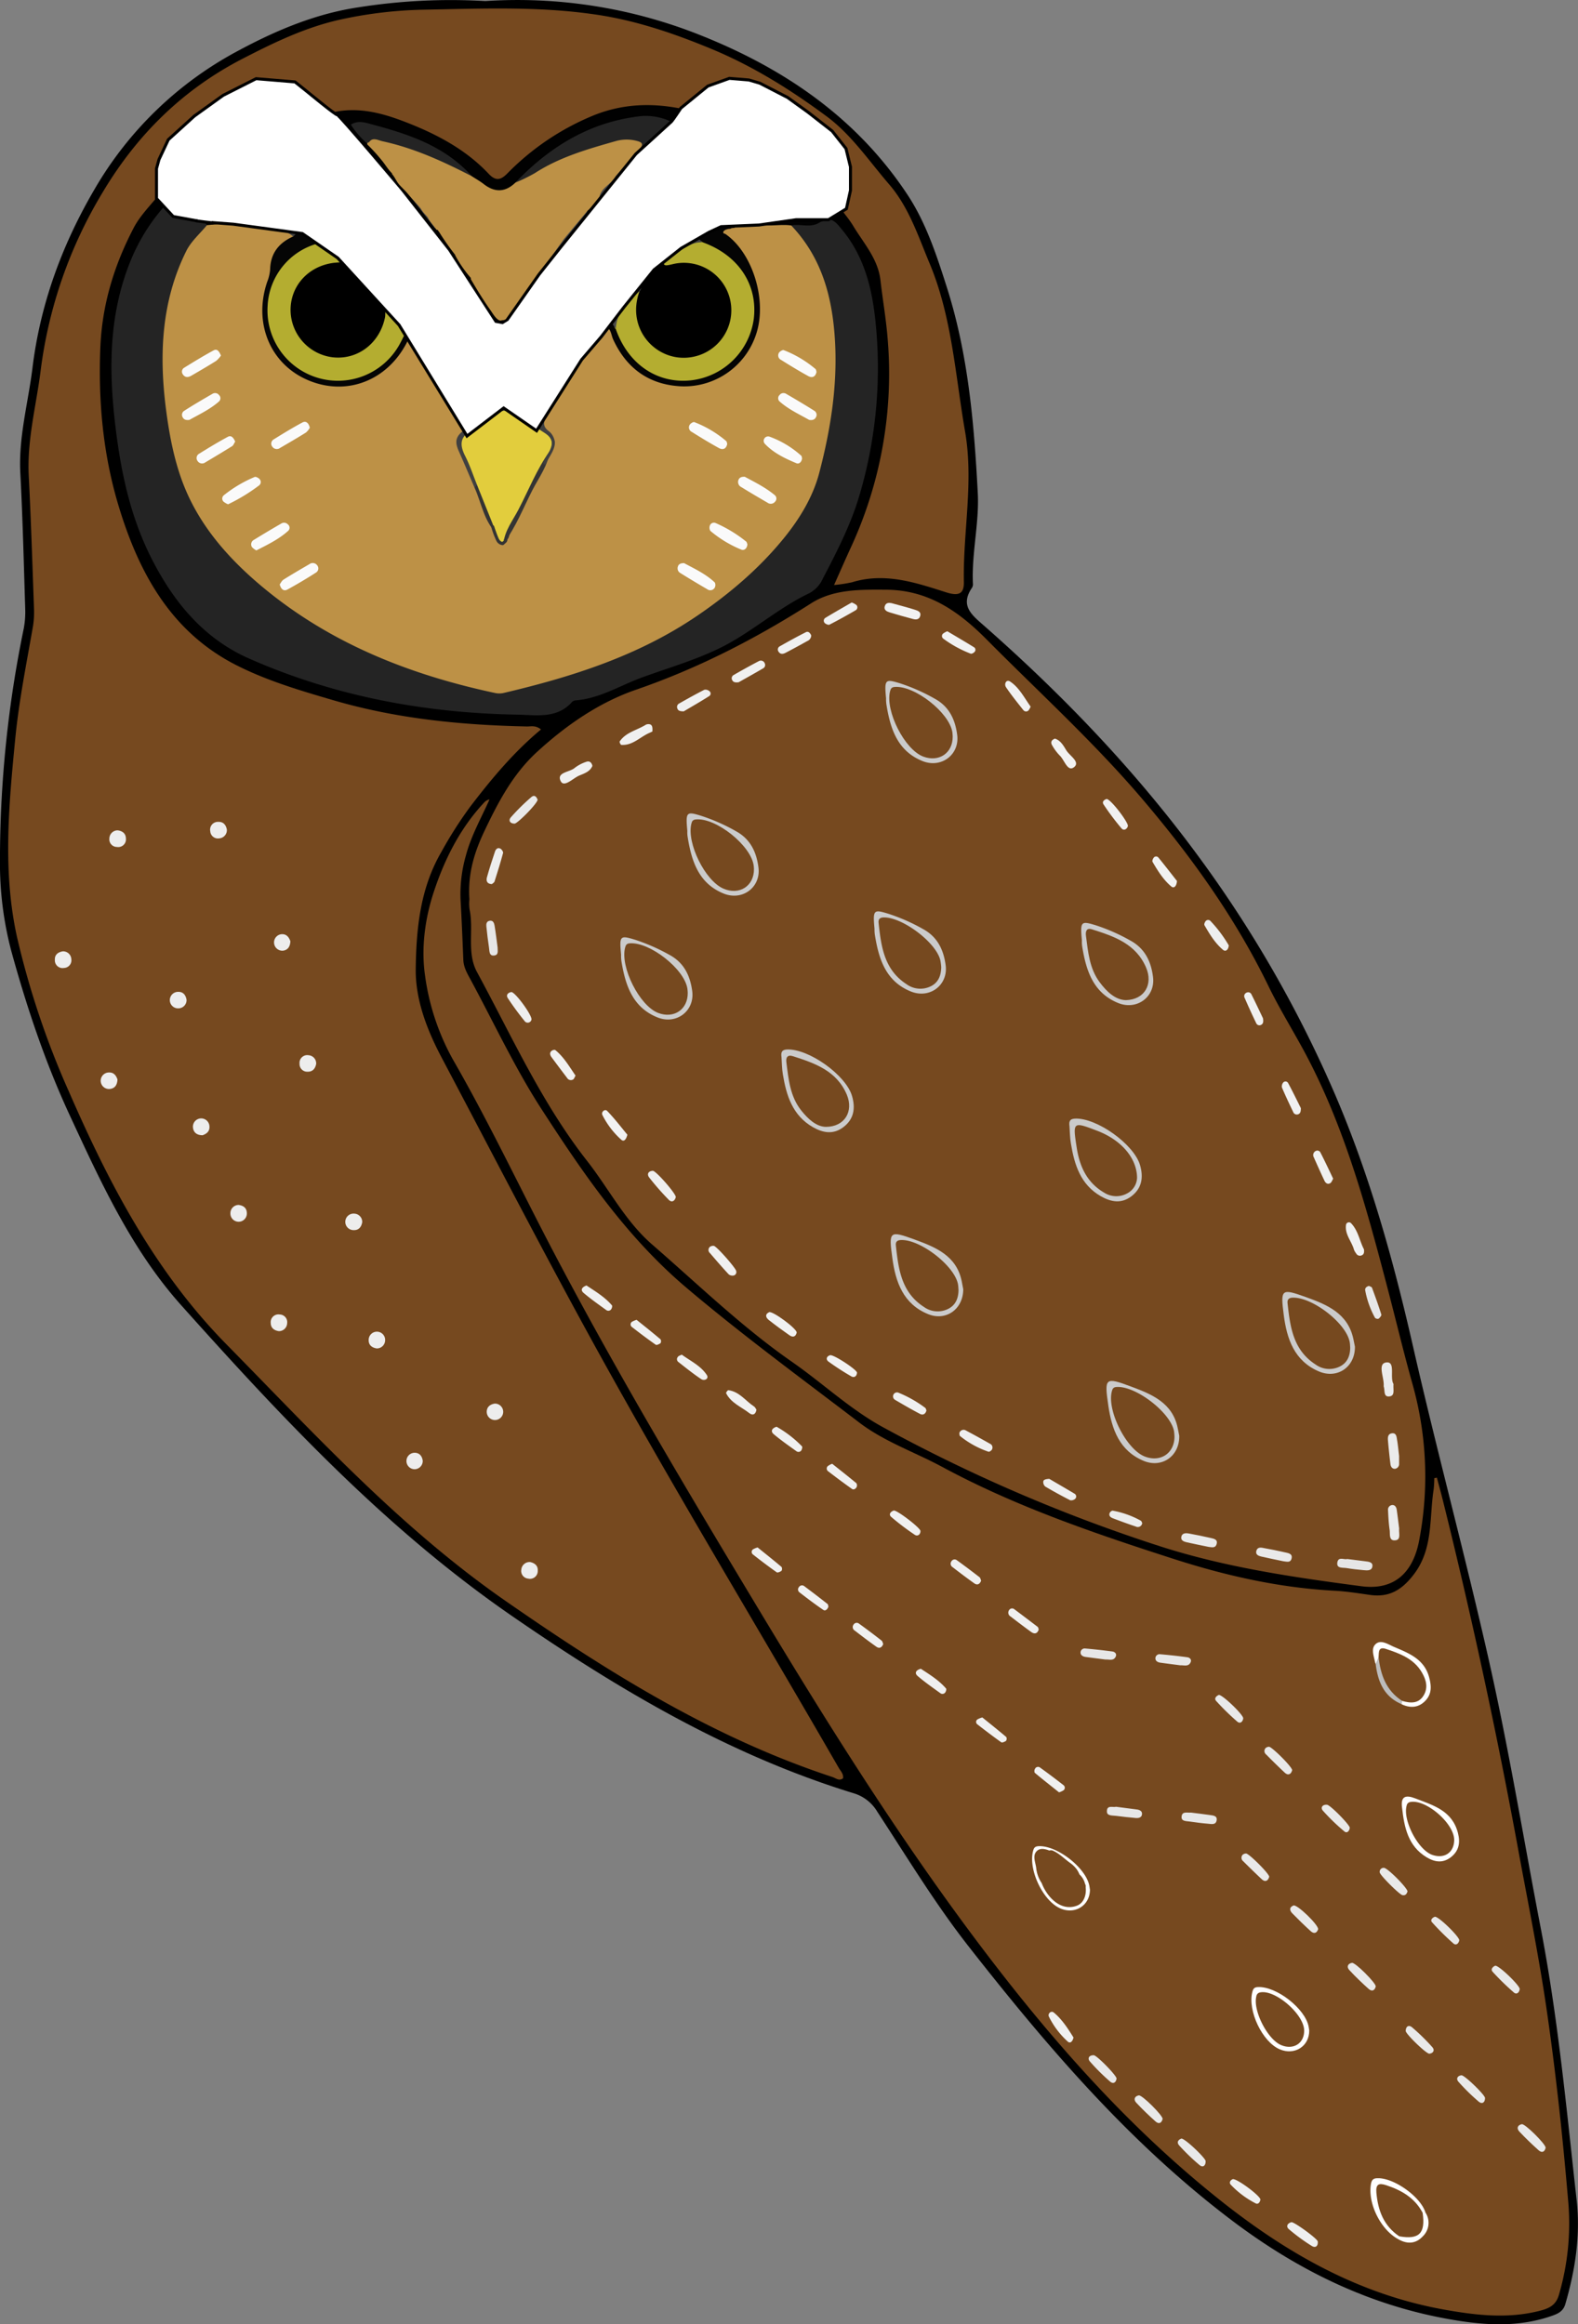 <svg id="Layer_1" data-name="Layer 1" xmlns="http://www.w3.org/2000/svg" viewBox="0 0 527.15 776.28"><rect x="0" y="0" width="527.15" height="776.28" fill="#808080" stroke="none"/><defs><style>.cls-1{fill:#76491f;}.cls-2{fill:#242424;}.cls-3{fill:#101010;}.cls-4{fill:#cbcbcb;}.cls-5{fill:#f2f2f2;}.cls-6{fill:#efefef;}.cls-7{fill:#f0f0f0;}.cls-8{fill:#e9e9e9;}.cls-9{fill:#ebebeb;}.cls-10{fill:#ededed;}.cls-11{fill:#eee;}.cls-12{fill:#f1f1f1;}.cls-13{fill:#e6e6e6;}.cls-14{fill:#e7e7e7;}.cls-15{fill:#010101;}.cls-16{fill:#343434;}.cls-17,.cls-37{fill:#fff;}.cls-18{fill:#e8e8e8;}.cls-19{fill:#bcbcbc;}.cls-20{fill:#bd9146;}.cls-21{fill:#b4ad30;}.cls-22{fill:#040404;}.cls-23{fill:#050505;}.cls-24{fill:#404040;}.cls-25{fill:#464646;}.cls-26{fill:#3f3f3f;}.cls-27{fill:#414141;}.cls-28{fill:#474747;}.cls-29{fill:#4a4a4a;}.cls-30{fill:#020202;}.cls-31{fill:#434343;}.cls-32{fill:#424242;}.cls-33{fill:#484848;}.cls-34{fill:#e2cd3d;}.cls-35{fill:#fafafa;}.cls-36{fill:#333;}.cls-37{stroke:#000;stroke-miterlimit:10;}</style></defs><title>Henkipollo</title><path d="M335.13,14.93a164.62,164.62,0,0,1,71.44,11.23C435,37.39,459.3,54,476.25,79.74c6.11,9.29,9.67,20.14,13.08,30.86,7.12,22.34,9.1,45.51,10.31,68.66.52,9.92-2.07,20-1.63,30.15a2.42,2.42,0,0,1-.26,1.4c-4.2,6.08-.06,9.18,4.09,12.83,26.65,23.45,51.09,49,72.07,77.7a402.7,402.7,0,0,1,45.18,79c11.59,27.06,19.46,55.4,26,84.15,8,35.08,17.46,69.82,25.36,104.92,6.64,29.51,11.53,59.4,17.25,89.11,5.8,30.12,8.62,60.55,12,90.92,1.3,11.66-.47,23.32-3.79,34.67-.72,2.44-2.47,3.2-4.42,3.89-10,3.52-20.19,3.33-30.41,1.79-28.68-4.3-53.75-16.34-76.87-33.87-34.13-25.87-61.5-57.94-87.65-91.3C485.39,650.36,476,634.82,466.1,619.7a13.76,13.76,0,0,0-7.92-6.21C416.52,600.7,379.67,578.87,344,554.26c-42.15-29.08-76.67-66-110.46-103.75-16.64-18.6-26.91-41.18-37.29-63.56-8.23-17.75-14.41-36.29-19.58-55.13a115,115,0,0,1-3.68-30,382.78,382.78,0,0,1,7.94-77.32,29.78,29.78,0,0,0,.49-6.67c-.47-15.06-.83-30.13-1.63-45.18-.65-12,2.62-23.5,4.06-35.23,2.63-21.42,9.93-41.23,20.84-59.83a121.27,121.27,0,0,1,47.74-46C265.21,24.7,278.49,19.12,292.83,17A198.2,198.2,0,0,1,335.13,14.93Z" transform="translate(-173 -14.57)"/><path class="cls-1" d="M329.81,314.91c-.6-8.75,1.78-16,5.12-23,4.56-9.57,9.43-18.83,17.46-26.2,9.81-9,20.81-16.56,33.12-20.8,20.81-7.17,40-17.06,58.43-28.82,7.5-4.79,16.49-4.61,25.1-4.56,13.81.09,23.9,6.88,33.57,16.63,17.48,17.62,35.9,34.37,52,53.28,16.33,19.17,31,39.58,42.09,62.38,3.14,6.48,6.87,12.67,10.4,19,14.43,25.7,22.06,53.85,29.45,82.07,2.81,10.7,5.36,21.46,8.36,32.1a113.72,113.72,0,0,1,2.22,51.85c-1.92,10.45-7.9,17-19.32,15.51-22.75-3-45.27-6.28-67.22-13.33A537.91,537.91,0,0,1,468,491.25c-11-6-20.16-14.71-30.41-21.84-16.77-11.66-31.37-25.87-46.73-39.19-9.08-7.89-14.49-18.69-21.79-28-15.14-19.32-25.13-41.64-36.72-63-3.49-6.45-1.06-13.92-2.46-20.8A14.1,14.1,0,0,1,329.81,314.91Z" transform="translate(-173 -14.57)"/><path class="cls-1" d="M230.79,71.51c-2.51,7.69-9.52,12.24-13.17,19.24-6.56,12.57-10.52,25.69-11.1,39.87-.74,17.92.91,35.7,6.06,52.79,6.7,22.26,17.45,42.21,39.42,53.34,10.31,5.22,21.44,8.5,32.51,11.73,21.08,6.16,42.72,8.26,64.57,8.72,1.38,0,2.87-.45,4.64,1-9.09,7.55-16.51,16.47-23.59,25.72a138.18,138.18,0,0,0-9.76,15.31c-7.07,12.22-8.32,25.73-8.49,39-.12,10.26,3.8,20.41,8.72,29.68,17,32.14,33.69,64.49,51.23,96.36C398,511.78,426.13,558.05,453.19,605c.62,1.08,1.66,2,1.43,3.5-1.31,1-2.42-.07-3.54-.44-39.9-13.11-74.93-35-109.19-58.8-35.12-24.37-63.6-55.58-93.26-85.72-23.87-24.25-39.18-53.62-52.57-84.3a284,284,0,0,1-17.31-51.42c-4.93-22-2.82-44.29-.66-66.49,1.23-12.62,3.73-25,5.91-37.49a29.51,29.51,0,0,0,.35-6.23c-.53-14.72-1-29.45-1.75-44.16-.61-12,2.54-23.53,4-35.27a151.75,151.75,0,0,1,20.75-59.46c11.42-19.14,26.7-34.21,46.6-44.49,10.7-5.52,21.45-10.73,33.38-13.26A142.08,142.08,0,0,1,314,17.82c19.36-.36,38.79-1.24,58.08,1.62,13.72,2,26.76,6.52,39.49,11.85C425.1,37,437.47,44.78,449.2,53.47c8.27,6.14,14.08,14.84,20.77,22.6s9.7,17.24,13.53,26.36c7.55,18,8.6,37.33,11.89,56.24,2.94,16.92-.72,33.53-.4,50.28.07,3.74-1.47,4.86-5.88,3.46-10.14-3.24-20.48-6.75-31.44-3.38a47.58,47.58,0,0,1-6.05.93c2-4.45,3.67-8.3,5.42-12.12a138.34,138.34,0,0,0,12.45-70.6c-.53-6.4-1.63-12.7-2.36-19.06-.82-7.21-5.67-12.42-9.18-18.29-1.23-2-2.82-3.89-4.25-5.82-1.94-1.79-1.94-4.13-1.87-6.51a11.27,11.27,0,0,0-.6-5.08c-1.65-7.46-7.41-11.83-12.88-16.07-5.77-4.47-12-8.4-19.25-10.36-2.6-1.36-5-1.31-7.16.94-3.53,1.91-6.11,5.51-10.49,5.95-13.57-3.31-26.27-.75-38.21,6a82.31,82.31,0,0,0-19.88,15.51c-2.5,2.67-5,3-7.67.25-9.45-9.75-21.16-15.76-34-19.52-5.34-1.56-11-3.16-16.77-1.36-3.34.43-4.9-2.53-7.28-3.91-1.48-.86-2.74-2.13-4.27-3-3.1-3.36-6.5-2.5-10-.7a80.59,80.59,0,0,0-20.49,13A31,31,0,0,0,235,68.73C234.2,70.37,233.38,72.4,230.79,71.51Z" transform="translate(-173 -14.57)"/><path class="cls-1" d="M653,508.07c.72,2.7,1.47,5.4,2.14,8.12q14.37,57.88,25.12,116.56c3.36,18.28,7.09,36.51,9.69,54.9,3,20.92,5.23,42,7,63a84.65,84.65,0,0,1-3.2,30.44c-1,3.41-3.32,4.45-6.19,5.2-10.83,2.82-21.63,1.54-32.4-.4-28-5.07-51.8-18.49-73.95-36-28-22.17-51.79-48.2-73.62-76.22-30.3-38.89-56.46-80.58-81.82-122.74-23.39-38.86-46.64-77.82-67.74-118-11.26-21.42-21.55-43.34-33.64-64.34A79.57,79.57,0,0,1,315,340.47c-1.37-9.36,0-19.38,3.05-28.43,3.59-10.76,8.77-21,16.72-29.48a3.34,3.34,0,0,1,1.76-1c-2.76,6.21-6.14,12.1-7.89,18.73A46.88,46.88,0,0,0,326.85,315c.38,6.71.66,13.44.93,20.16.1,2.52,1.34,4.59,2.48,6.7,7.77,14.38,14.7,29.31,23.55,43,14,21.61,28.4,42.78,48.53,59.82,18.64,15.78,38.25,30.15,57.6,44.92,8.49,6.49,18.64,9.93,27.93,14.95,24.53,13.23,50.81,22.16,77.2,30.67,17.39,5.6,35.23,9.63,53.61,10.62,4,.21,8,.84,11.93,1.4,6.44.92,10.65-1.6,14.62-6.75,6.65-8.62,5.19-18.85,6.7-28.51a35.37,35.37,0,0,0,.21-3.72Z" transform="translate(-173 -14.57)"/><path class="cls-2" d="M447,88.73l2.76-1c2.08.37,3.17,1.91,4.43,3.42,7.39,8.86,10.06,19.29,11.25,30.53a150,150,0,0,1-5.22,57.95c-2.86,9.9-7.55,19-12.3,28.1a10.43,10.43,0,0,1-4.47,4.92c-10.6,5-19.3,13.1-29.79,18.27-8.35,4.12-17.33,6.69-26.05,9.86-7.32,2.66-14.1,7-22.11,7.69a2.2,2.2,0,0,0-1.34.48c-5.11,5.79-11.95,4.41-18.37,4.3-31.08-.54-61.2-6.19-89.67-18.78-14.86-6.57-24.84-18.45-32.28-32.94-7.64-14.89-10.76-30.73-12.56-47-1.94-17.69-1.66-35.13,5-52a63.71,63.71,0,0,1,11.07-18.42c1.84-2.16,3.35-4.23,3.49-7.11.65,6,2.66,10.72,9.68,11.28.61,0,1.14,1,1.71,1.55,1.24,1.91.06,3.24-1,4.71-6.94,9.43-10.07,20.25-11,31.73-1.23,15.35,1.12,30.38,5,45.17,2.11,8,6.64,15,11.49,21.51a91.64,91.64,0,0,0,19.51,19.47,173,173,0,0,0,27.28,16.47c13.72,6.45,28.17,10.63,42.88,14a18.28,18.28,0,0,0,8.06-.27c24.6-5,47.37-14.44,67.54-29.45,13.4-10,25.09-21.91,31.11-37.79a109,109,0,0,0,6.47-31.44c.2-3-.23-6.12.09-9.14,1.25-11.91-2.59-22.78-6.63-33.62a21.09,21.09,0,0,0-4.17-6.41c-1.22-1.41-2.92-2.74-1.66-5C440.28,88.42,443.78,90.22,447,88.73Z" transform="translate(-173 -14.57)"/><path class="cls-3" d="M451.94,85a28.8,28.8,0,0,0,1.77-13.35c1.16,2,1.45,3.85,1,7.34-.23,1.71-.64,3.4-1,5.1Z" transform="translate(-173 -14.57)"/><path class="cls-4" d="M465.14,324.77c-.58-6.31-.3-6.53,4.5-5.06a62.79,62.79,0,0,1,11.76,5.17c4.88,2.67,6.85,7.06,7.51,12.1.85,6.64-5.36,11.27-11.62,8.73-8.35-3.37-10.71-10.77-12-18.74A12.15,12.15,0,0,1,465.14,324.77Z" transform="translate(-173 -14.57)"/><path class="cls-4" d="M625.63,464.32c.09,6.82-5.87,10.88-12,8.3-8.27-3.5-10.75-10.89-11.78-18.89-1.11-8.63-.83-8.9,7.28-6,7.08,2.54,14.2,5.42,16,14.13C625.34,462.8,625.52,463.74,625.63,464.32Z" transform="translate(-173 -14.57)"/><path class="cls-4" d="M402.61,292.07c-.59-6.32-.31-6.54,4.51-5.07a62.74,62.74,0,0,1,11.75,5.18c4.88,2.67,6.85,7.06,7.5,12.1.85,6.63-5.36,11.26-11.63,8.72-8.34-3.38-10.7-10.78-12-18.75A10.59,10.59,0,0,1,402.61,292.07Z" transform="translate(-173 -14.57)"/><path class="cls-4" d="M566.94,494.08c.15,6.81-5.79,10.93-11.88,8.4-8.11-3.36-10.65-10.56-11.8-18.37-1.38-9.42-1.13-9.71,7.62-6.44,6.87,2.56,13.89,5.4,15.57,13.95C566.63,492.56,566.82,493.49,566.94,494.08Z" transform="translate(-173 -14.57)"/><path class="cls-4" d="M469,247.8c-.59-6.31-.3-6.52,4.5-5.06a62.19,62.19,0,0,1,11.76,5.18c4.88,2.66,6.85,7.05,7.5,12.09.86,6.64-5.35,11.27-11.62,8.73-8.34-3.37-10.7-10.77-12-18.74A12.15,12.15,0,0,1,469,247.8Z" transform="translate(-173 -14.57)"/><path class="cls-4" d="M434.07,367.65c-.2-1.41-.07-2.48,1.81-2.57,7.28-.32,19.72,8.55,21.75,15.53,1.19,4.06.64,7.68-2.8,10.34s-6.89,2-10.31.05c-6.78-3.91-8.83-10.55-10-17.64C434.2,371.48,434.21,369.55,434.07,367.65Z" transform="translate(-173 -14.57)"/><path class="cls-4" d="M534.42,328.63c-.59-6.32-.31-6.54,4.52-5.07a62.74,62.74,0,0,1,11.75,5.18c4.87,2.68,6.85,7.07,7.49,12.11.84,6.63-5.37,11.25-11.64,8.71-8.34-3.39-10.69-10.79-12-18.76A10.5,10.5,0,0,1,534.42,328.63Z" transform="translate(-173 -14.57)"/><path class="cls-4" d="M494.79,445.18c-.05,6.7-5.8,10.68-11.69,8.31-8.36-3.37-10.92-10.73-12-18.73-1.24-9-1-9.29,7.44-6.21,6.89,2.53,13.92,5.3,15.71,13.81C494.46,443.44,494.66,444.54,494.79,445.18Z" transform="translate(-173 -14.57)"/><path class="cls-4" d="M380.48,333.39c-.6-6.38-.37-6.51,4.87-4.9a64.14,64.14,0,0,1,11.31,5c4.9,2.64,6.89,7,7.58,12.06.9,6.63-5.28,11.34-11.54,8.84-8.37-3.33-10.76-10.72-12.09-18.69A13,13,0,0,1,380.48,333.39Z" transform="translate(-173 -14.57)"/><path class="cls-4" d="M530.28,390.76c-.19-1.39-.09-2.49,1.79-2.59,7.23-.37,19.72,8.53,21.77,15.51,1.19,4.06.65,7.68-2.78,10.35s-6.88,2-10.31.07c-6.79-3.9-8.84-10.54-10-17.62C530.41,394.6,530.42,392.67,530.28,390.76Z" transform="translate(-173 -14.57)"/><path class="cls-5" d="M470.8,216c2.88.8,5.35,1.42,7.76,2.19,1,.32,2.33.72,1.8,2.25-.38,1.12-1.43,1.12-2.4.86-2.6-.7-5.2-1.41-7.78-2.21-.89-.27-1.94-.77-1.65-1.94C468.89,215.7,470.11,215.89,470.8,216Z" transform="translate(-173 -14.57)"/><path class="cls-6" d="M398.76,414.38c-.34,1.32-1.33,1.94-2.35.91a89,89,0,0,1-6.54-7.46c-.85-1.1-.31-2.15,1.2-2.23C392.12,405.55,398.8,413.21,398.76,414.38Z" transform="translate(-173 -14.57)"/><path class="cls-7" d="M418.93,439.07a1.17,1.17,0,0,1-.8,1.49,2.06,2.06,0,0,1-1.69-.37c-2.15-2.31-4.22-4.7-6.27-7.11a1.36,1.36,0,0,1,0-2.09,1.86,1.86,0,0,1,1.27-.33C412.37,430.73,418.84,438.12,418.93,439.07Z" transform="translate(-173 -14.57)"/><path class="cls-8" d="M352.6,281.64c-.11,1.36-6.68,7.95-7.68,8-1.61,0-2.14-1.1-1.25-2.11a69.37,69.37,0,0,1,6.73-6.66C351.64,279.75,352.27,280.85,352.6,281.64Z" transform="translate(-173 -14.57)"/><path class="cls-9" d="M640.41,525.09c-.17,1.57.65,3.65-1.18,3.9-2.37.33-1.8-2.07-2-3.44-.33-2.19-.43-4.42-.54-6.63a1.53,1.53,0,0,1,1.35-1.69c.91-.09,1.41.66,1.54,1.49C639.9,520.91,640.16,523.12,640.41,525.09Z" transform="translate(-173 -14.57)"/><path class="cls-7" d="M390.93,258.89l-1,.46c-3.13,1.36-5.6,4.27-9.38,4-.22,0-.67-.95-.54-1.14,2.08-3.1,5.77-3.73,8.69-5.57a2,2,0,0,1,1.36-.17C390.72,256.64,391.08,257.17,390.93,258.89Z" transform="translate(-173 -14.57)"/><path class="cls-6" d="M523.53,508.48c2.53,1.49,5.54,3.23,8.5,5a1.07,1.07,0,0,1,.15,1.67,2,2,0,0,1-1.66.48q-4.24-2.16-8.34-4.58a2,2,0,0,1-.67-1.58C521.53,508.8,522.21,508.54,523.53,508.48Z" transform="translate(-173 -14.57)"/><path class="cls-8" d="M576.81,531.22c-2.57-.54-4.92-1-7.27-1.53-.95-.21-2.09-.57-1.92-1.73.23-1.47,1.54-1.41,2.69-1.2,2.36.44,4.71.91,7.05,1.45,1,.24,2.5.42,2.08,2S577.7,531.27,576.81,531.22Z" transform="translate(-173 -14.57)"/><path class="cls-8" d="M601.7,536c-2.47-.53-4.94-1-7.4-1.58-.92-.22-1.92-.63-1.61-1.86s1.37-1.21,2.31-1q3.72.66,7.41,1.5c1,.23,2.43.43,2.06,2S602.79,536.1,601.7,536Z" transform="translate(-173 -14.57)"/><path class="cls-7" d="M370.9,270.36c-.83,2-2.82,2.55-4.49,3.28-2,.87-4.94,4-6.07,1.88-1.61-3.07,3-3,4.68-4.51a13,13,0,0,1,3.81-2C369.89,268.62,370.64,269.17,370.9,270.36Z" transform="translate(-173 -14.57)"/><path class="cls-10" d="M337.29,309.86c-1.69-.1-1.93-1.18-1.61-2.33.81-2.89,1.73-5.75,2.69-8.59.26-.78.92-1.43,1.8-.94.45.25,1,1.06.89,1.45-.86,3.2-1.84,6.37-2.85,9.52C338.09,309.35,337.58,309.6,337.29,309.86Z" transform="translate(-173 -14.57)"/><path class="cls-7" d="M457.52,215.79a5.26,5.26,0,0,1,1.62.88,1.13,1.13,0,0,1-.25,1.69c-2.89,1.68-5.81,3.31-8.79,4.83-.36.19-1.26-.19-1.62-.57a1.12,1.12,0,0,1,.24-1.69C451.57,219.2,454.48,217.55,457.52,215.79Z" transform="translate(-173 -14.57)"/><path class="cls-7" d="M444,226.81a2.05,2.05,0,0,1-1.3,1.85q-3.56,2-7.16,3.88c-.91.49-1.83.68-2.49-.37a1.21,1.21,0,0,1,.37-1.7c2.91-1.65,5.84-3.27,8.82-4.77C443,225.29,443.69,226,444,226.81Z" transform="translate(-173 -14.57)"/><path class="cls-6" d="M482.49,485.65c-.31,1.17-1.14,1.66-2.15,1.14-2.83-1.48-5.59-3.08-8.34-4.7a1.33,1.33,0,0,1,1-2.44,39.64,39.64,0,0,1,9.12,5.15C482.33,485,482.37,485.36,482.49,485.65Z" transform="translate(-173 -14.57)"/><path class="cls-7" d="M419.76,242.43c-1.36.18-1.88-.12-2.18-.75a1.24,1.24,0,0,1,.51-1.67c2.76-1.59,5.55-3.14,8.38-4.62a1.38,1.38,0,0,1,2,.72,1.25,1.25,0,0,1-.51,1.66C425.07,239.47,422.14,241.09,419.76,242.43Z" transform="translate(-173 -14.57)"/><path class="cls-6" d="M493.47,493.27a1.46,1.46,0,0,1,2.26-.91c2.67,1.41,5.31,2.88,7.94,4.37a1.38,1.38,0,0,1,.68,2c-.21.35-.86.79-1.13.69a31,31,0,0,1-9.52-5.25C493.51,494,493.54,493.58,493.47,493.27Z" transform="translate(-173 -14.57)"/><path class="cls-9" d="M640.39,500.83c0,.7,0,1.65,0,2.6a1.6,1.6,0,0,1-1.37,1.69c-.9.07-1.42-.68-1.52-1.51q-.5-4-.84-8c-.08-1,0-2.08,1.18-2.31,1.6-.31,1.69,1.06,1.86,2.12C640,497.1,640.14,498.84,640.39,500.83Z" transform="translate(-173 -14.57)"/><path class="cls-9" d="M638.52,476.81c-.19,1.84.59,3.85-1.3,4.13-2.09.31-1.55-1.87-1.92-3.11a1.52,1.52,0,0,1-.06-.47c.19-2.77-2.25-7.52,1-7.77C639.26,469.35,637.2,474.71,638.52,476.81Z" transform="translate(-173 -14.57)"/><path class="cls-7" d="M401.42,252.15c-1.39,0-1.91-.26-2.16-1a1.29,1.29,0,0,1,.63-1.63c2.77-1.58,5.56-3.13,8.4-4.58a2,2,0,0,1,1.68.45,1,1,0,0,1-.06,1.67C406.94,248.94,403.91,250.68,401.42,252.15Z" transform="translate(-173 -14.57)"/><path class="cls-11" d="M343.82,345.9c1.35,0,7.26,8.15,6.7,9.3a1.28,1.28,0,0,1-2.29.36c-2-2.48-3.87-5-5.62-7.68C342,346.9,342.64,346.1,343.82,345.9Z" transform="translate(-173 -14.57)"/><path class="cls-11" d="M583.49,330.32c-.12,1.42-1,2.21-1.88,1.52-2.7-2.25-4.51-5.26-6.25-8.27-.16-.28.08-.92.33-1.26a1.07,1.07,0,0,1,1.66-.17A43.63,43.63,0,0,1,583.49,330.32Z" transform="translate(-173 -14.57)"/><path class="cls-12" d="M489.47,225.4c2.92,1.74,5.92,3.49,8.88,5.32a1,1,0,0,1,.13,1.65c-.28.31-.91.63-1.22.51a38.77,38.77,0,0,1-9.13-5,1.08,1.08,0,0,1-.13-1.66A5.78,5.78,0,0,1,489.47,225.4Z" transform="translate(-173 -14.57)"/><path class="cls-12" d="M628.65,431.83c.13,1.07,0,1.8-1,2.09a1.41,1.41,0,0,1-1.61-.72,4.88,4.88,0,0,1-.72-1.24c-.79-2.86-3.21-5.23-2.64-8.47a1,1,0,0,1,1.61-.44C626.74,425.55,627.18,429.05,628.65,431.83Z" transform="translate(-173 -14.57)"/><path class="cls-13" d="M623.06,535.25,629,536c1.1.14,2.6.24,2.48,1.6-.15,1.69-1.8,1.47-3,1.37-1.89-.16-3.78-.37-5.65-.69-1.26-.21-3.41.23-3.08-1.87S622.07,535.6,623.06,535.25Z" transform="translate(-173 -14.57)"/><path class="cls-12" d="M542.7,281.41c1.54.23,7.38,8,7.08,9.07s-1.39,1.64-2.13.75a84.64,84.64,0,0,1-6-8C541,282.21,542.06,281.6,542.7,281.41Z" transform="translate(-173 -14.57)"/><path class="cls-12" d="M365.27,373.81c-.32.52-.46,1.06-.8,1.28a1.47,1.47,0,0,1-2.05-.55q-2.61-3.42-5.17-6.88c-.48-.66-.75-1.48,0-2.11.3-.26,1-.45,1.25-.28C361.39,367.62,363.19,370.8,365.27,373.81Z" transform="translate(-173 -14.57)"/><path class="cls-12" d="M517.29,250.56a4.68,4.68,0,0,1-.75,1.33,1.15,1.15,0,0,1-1.69-.17c-2-2.51-4-5-5.77-7.61-.75-1.13.11-2.74,1.34-1.93C513.51,244.2,515.16,247.61,517.29,250.56Z" transform="translate(-173 -14.57)"/><path class="cls-12" d="M566.18,308.8c-.12,1.75-1,2.58-1.86,1.87-2.69-2.25-4.54-5.25-6.3-8.25-.17-.28.06-.92.3-1.26A1,1,0,0,1,560,301C562.17,303.65,564.28,306.4,566.18,308.8Z" transform="translate(-173 -14.57)"/><path class="cls-12" d="M439.15,459.62c-.34,1.46-1.3,1.69-2.43.9-2.34-1.63-4.64-3.32-6.88-5.08-1-.79-1.41-1.87.07-2.61C431,452.26,439.15,458.26,439.15,459.62Z" transform="translate(-173 -14.57)"/><path class="cls-7" d="M618.36,408.24c-.33.54-.51,1.23-1,1.5-.85.5-1.55-.06-1.91-.82-1.22-2.59-2.4-5.21-3.56-7.83a1.51,1.51,0,0,1,.57-2.07,1.14,1.14,0,0,1,1.64.46C615.57,402.32,616.91,405.2,618.36,408.24Z" transform="translate(-173 -14.57)"/><path class="cls-5" d="M525.42,261.26c1.94.62,2.86,2.4,3.81,3.93,1.13,1.83,4.74,3.89,2.57,5.6s-3.2-2.4-4.78-3.88a16.5,16.5,0,0,1-2.53-3.41C523.88,262.51,524.22,261.7,525.42,261.26Z" transform="translate(-173 -14.57)"/><path class="cls-7" d="M594.91,354.64c.23,1.35,0,1.9-.64,2.22a1.15,1.15,0,0,1-1.61-.55c-1.38-2.85-2.69-5.74-3.95-8.64a1.25,1.25,0,0,1,.72-1.57,1.18,1.18,0,0,1,1.62.56C592.48,349.49,593.81,352.36,594.91,354.64Z" transform="translate(-173 -14.57)"/><path class="cls-7" d="M607.57,384.68c0,1.29-.25,1.85-1,2.07a1.27,1.27,0,0,1-1.55-.76c-1.31-2.72-2.6-5.44-3.77-8.21a2,2,0,0,1,.44-1.68,1,1,0,0,1,1.62.18C604.89,379.22,606.34,382.2,607.57,384.68Z" transform="translate(-173 -14.57)"/><path class="cls-5" d="M382.58,393.54c-.42,1.67-1.18,2.51-2.11,1.61a27.71,27.71,0,0,1-6.25-8.22c-.45-1,.86-2.11,1.61-1.33C378.33,388.17,380.51,391.05,382.58,393.54Z" transform="translate(-173 -14.57)"/><path class="cls-14" d="M630.34,444.05c.29.17.91.31,1,.63,1.1,2.94,2.16,5.91,3.11,8.91.11.36-.49,1.08-.92,1.41a1.27,1.27,0,0,1-1.2-.31,30.36,30.36,0,0,1-3.29-9.3C629,444.8,629.47,444.23,630.34,444.05Z" transform="translate(-173 -14.57)"/><path class="cls-13" d="M339.23,331c-.05.91.45,2.42-1,2.67-1.86.33-1.7-1.43-1.87-2.58-.36-2.35-.64-4.7-.88-7.07-.08-.78,0-1.7,1-1.91,1.27-.28,1.61.77,1.75,1.69C338.62,326.13,338.9,328.49,339.23,331Z" transform="translate(-173 -14.57)"/><path class="cls-5" d="M459.29,473c-.07,1.3-1,1.79-1.92,1.24a88,88,0,0,1-7.6-4.92c-.94-.69-.72-1.73.52-2.13C451.36,466.83,459.16,471.93,459.29,473Z" transform="translate(-173 -14.57)"/><path class="cls-9" d="M554.58,523.23a1.49,1.49,0,0,1-2.17,1.17c-2.57-.85-5.11-1.79-7.64-2.75-.75-.29-1.47-.82-1.06-1.79.14-.35.74-.81,1-.76a30.56,30.56,0,0,1,9.35,3.33C554.35,522.56,554.43,523,554.58,523.23Z" transform="translate(-173 -14.57)"/><path class="cls-15" d="M401.76,51.11l-4.83,4c-4.48,2.12-9.3.27-14,1.27-11.34,2.43-21.2,7.75-30.58,14.23-2.52,1.74-3.22,5.06-5.69,6.88-6.57,5.7-12,1.74-17.54-2-4.82-9.3-14.43-11.09-23-14.54-5.17-2.09-10.82-2.59-16-4.74L284.57,52c8.68-1.83,16.77.52,24.69,3.64,10,3.94,19.47,9,26.95,16.94,2.33,2.48,4,2.24,6.28-.09a85.79,85.79,0,0,1,27.89-19C380.66,49.09,391.06,48.78,401.76,51.11Z" transform="translate(-173 -14.57)"/><path class="cls-10" d="M248.79,291.67a2.76,2.76,0,0,1-2.55,2.9,2.56,2.56,0,0,1-3-2.38,2.6,2.6,0,0,1,2.71-3.13C247.61,289,248.5,290.08,248.79,291.67Z" transform="translate(-173 -14.57)"/><path class="cls-10" d="M338.27,483.35A2.75,2.75,0,0,1,341.1,486a2.75,2.75,0,1,1-5.5.17C335.58,484.51,336.66,483.61,338.27,483.35Z" transform="translate(-173 -14.57)"/><path class="cls-10" d="M314.22,502.43a2.76,2.76,0,0,1-2.6,2.84,2.75,2.75,0,1,1-.18-5.5C313.08,499.74,314,500.83,314.22,502.43Z" transform="translate(-173 -14.57)"/><path class="cls-10" d="M278.62,369.91c-.31,1.58-1.2,2.63-2.85,2.59a2.55,2.55,0,0,1-2.7-2.68,2.58,2.58,0,0,1,3-2.82A2.73,2.73,0,0,1,278.62,369.91Z" transform="translate(-173 -14.57)"/><path class="cls-10" d="M298.83,464.92c-1.6-.25-2.7-1.14-2.67-2.77a2.75,2.75,0,1,1,5.49.15A2.75,2.75,0,0,1,298.83,464.92Z" transform="translate(-173 -14.57)"/><path class="cls-10" d="M212.31,291.89c1.61.2,2.71,1.06,2.75,2.69a2.58,2.58,0,0,1-3,2.86,2.54,2.54,0,0,1-2.52-2.85A2.76,2.76,0,0,1,212.31,291.89Z" transform="translate(-173 -14.57)"/><path class="cls-10" d="M212.24,375.09c-.07,1.88-.92,3-2.51,3.17a2.76,2.76,0,1,1-.37-5.5C211.05,372.68,211.82,373.84,212.24,375.09Z" transform="translate(-173 -14.57)"/><path class="cls-10" d="M350.12,536.27c1.55.35,2.64,1.25,2.52,2.9a2.59,2.59,0,0,1-3.19,2.63,2.56,2.56,0,0,1-2.3-3A2.77,2.77,0,0,1,350.12,536.27Z" transform="translate(-173 -14.57)"/><path class="cls-10" d="M235.32,348.49a2.75,2.75,0,0,1-2.6,2.85,2.76,2.76,0,1,1-.17-5.51C234.19,345.8,235.06,346.9,235.32,348.49Z" transform="translate(-173 -14.57)"/><path class="cls-10" d="M266.17,459.15c-1.61-.22-2.72-1.1-2.73-2.72a2.59,2.59,0,0,1,3-2.84,2.56,2.56,0,0,1,2.49,2.89A2.74,2.74,0,0,1,266.17,459.15Z" transform="translate(-173 -14.57)"/><path class="cls-10" d="M194,332.3a2.75,2.75,0,0,1,2.83,2.61,2.56,2.56,0,0,1-2.43,2.94,2.59,2.59,0,0,1-3.07-2.77C191.26,333.45,192.35,332.56,194,332.3Z" transform="translate(-173 -14.57)"/><path class="cls-10" d="M252.68,417c1.61.18,2.73,1,2.78,2.66a2.75,2.75,0,1,1-5.49.08A2.76,2.76,0,0,1,252.68,417Z" transform="translate(-173 -14.57)"/><path class="cls-10" d="M270,328.91c-.06,1.88-.92,3-2.5,3.17a2.76,2.76,0,1,1-.38-5.51C268.78,326.5,269.55,327.66,270,328.91Z" transform="translate(-173 -14.57)"/><path class="cls-10" d="M240.68,393.72c-1.89,0-3-.9-3.2-2.46a2.76,2.76,0,1,1,5.49-.46C243.08,392.5,241.92,393.28,240.68,393.72Z" transform="translate(-173 -14.57)"/><path class="cls-10" d="M294,422.77c-.28,1.6-1.17,2.69-2.81,2.64a2.76,2.76,0,1,1,.24-5.5A2.75,2.75,0,0,1,294,422.77Z" transform="translate(-173 -14.57)"/><path class="cls-16" d="M274.71,44.63l-12.08-.84C266.82,41.73,270.86,41.73,274.71,44.63Z" transform="translate(-173 -14.57)"/><path class="cls-2" d="M419.86,43.76l-9.26.85c2.78-3,6.24-2,9.59-1.61a.85.85,0,0,1,0,.4A1.64,1.64,0,0,1,419.86,43.76Z" transform="translate(-173 -14.57)"/><path class="cls-1" d="M531.67,637.19l4.08,4c.7,3.8,1.75,7.79-2.83,10-3.32,1.59-6.56.11-10.22-4.23-3.17-3.76-3.42-8.5-4.22-13-.34-1.88,1.28-2.24,3-1.73C525.11,633.35,528.79,634.45,531.67,637.19Z" transform="translate(-173 -14.57)"/><path class="cls-17" d="M641.39,618.42c-.58-4,1.23-4.45,4.45-3.2,6,2.32,12.26,4.06,14.19,11.49.87,3.35.32,6.08-2.37,8.15s-5.41,1.62-8.1,0C643.34,631.1,642.12,624.84,641.39,618.42Z" transform="translate(-173 -14.57)"/><path class="cls-17" d="M610.37,692.74c0,5.33-4.94,8.36-9.85,6.27-5.82-2.47-10.76-12.85-9.17-19.13.27-1.08.62-1.6,1.83-1.66,6.17-.35,15.92,7.22,17,13.28C610.27,692,610.33,692.45,610.37,692.74Z" transform="translate(-173 -14.57)"/><path class="cls-17" d="M536.92,644.46c-1.09-6.06-10.84-13.63-17-13.29-1.21.07-1.56.58-1.83,1.67-1.59,6.27,3.35,16.65,9.17,19.13,4.91,2.08,9.82-1,9.85-6.28C537.06,645.4,537,644.93,536.92,644.46Zm-4.2,6.59c-5.44,2-10-3-11.73-7.56a11,11,0,0,1-1.83-5c-.17-1.68-1.25-3.89-.06-5.41s3-1,4.45-.46a1.61,1.61,0,0,1,1.23.06c2.18,1,3.69,2.61,5.61,4a10.11,10.11,0,0,1,2.33,2.24,9.17,9.17,0,0,1,.9,1.69,6.12,6.12,0,0,1,1.85,3.14,1.54,1.54,0,0,1,.21,1.1C536,647.41,535.08,650.19,532.72,651.05Z" transform="translate(-173 -14.57)"/><path class="cls-17" d="M640.41,762.58c-6-3-10.54-11.93-9.44-18.51.22-1.31.69-2,2.11-2,5.47-.29,14.68,6.26,16.14,11.57a2.14,2.14,0,0,1-1.15.71c-3.29-.21-4.11-3.82-6.8-4.92-1.57-.64-3.09-2.47-4.75-1s-.16,3.25.28,4.89c.84,3.11,4.52,4.66,4.48,8.24A2.23,2.23,0,0,1,640.41,762.58Z" transform="translate(-173 -14.57)"/><path class="cls-17" d="M632.55,570.25a2.39,2.39,0,0,1-.18-.44c-.38-2.15-1.57-4.74.33-6.27,1.69-1.37,4,.18,5.84,1,4.92,2.11,10.14,4,11.84,10.07.82,3,1,5.68-1.24,8s-5,2.51-7.86,1.17a2.23,2.23,0,0,1-.37-1.25,2.34,2.34,0,0,1,1.2-1.41c5.27-2.63,5.69-6.31.92-9.8-2.26-1.65-4.71-3.58-7.83-1.6A9.72,9.72,0,0,1,632.55,570.25Z" transform="translate(-173 -14.57)"/><path class="cls-8" d="M613.34,658.91c-.5,1.42-1.47,1.56-2.51.61-2.1-1.91-4.14-3.9-6.13-5.94-.88-.91-1.11-2,.4-2.61C606.31,650.51,613.51,657.48,613.34,658.91Z" transform="translate(-173 -14.57)"/><path class="cls-8" d="M652.37,654.73c1.39,0,8.29,6.82,8.11,7.88s-1.09,1.86-2,1a84.56,84.56,0,0,1-7.06-7C650.68,655.86,651.49,655,652.37,654.73Z" transform="translate(-173 -14.57)"/><path class="cls-8" d="M643.19,646.3c-.27.8-.65,1.4-1.67,1.22s-7.58-6.7-7.61-7.63a1.31,1.31,0,0,1,1.41-1.49C636.5,638.37,643.28,645.22,643.19,646.3Z" transform="translate(-173 -14.57)"/><path class="cls-8" d="M604.67,605.76a3,3,0,0,1-.47,1c-.72.76-1.49.35-2.07-.2q-3.12-2.93-6.13-6a1.46,1.46,0,0,1-.27-2.1,1.75,1.75,0,0,1,1.21-.5C597.92,598,604.53,604.54,604.67,605.76Z" transform="translate(-173 -14.57)"/><path class="cls-8" d="M623.91,625c-.1,1.09-.94,2-1.82,1.22a67.35,67.35,0,0,1-7.14-6.89c-.89-1-.22-2.14,1.36-2C617.38,617.38,623.87,624,623.91,625Z" transform="translate(-173 -14.57)"/><path class="cls-8" d="M597,641.36a3,3,0,0,1-.47,1c-.72.76-1.49.34-2.07-.2q-3.1-2.92-6.13-5.95a1.48,1.48,0,0,1-.27-2.11,1.76,1.76,0,0,1,1.21-.49C590.22,633.62,596.83,640.13,597,641.36Z" transform="translate(-173 -14.57)"/><path class="cls-8" d="M580.17,580.64c1.34,0,8.27,6.72,8.14,7.83s-1,1.91-1.94,1.13a83.06,83.06,0,0,1-7.1-6.94C578.5,581.8,579.33,581,580.17,580.64Z" transform="translate(-173 -14.57)"/><path class="cls-8" d="M632.59,678c-.35,1.42-1.3,1.81-2.38.83-2.24-2-4.41-4.08-6.45-6.29-.93-1-.62-2.14.88-2.41C625.75,669.94,632.62,676.83,632.59,678Z" transform="translate(-173 -14.57)"/><path class="cls-8" d="M672.5,671.08c1.32-.08,8.27,6.67,8.17,7.8s-1,1.94-1.91,1.18a84.55,84.55,0,0,1-7.11-6.93C670.85,672.25,671.7,671.43,672.5,671.08Z" transform="translate(-173 -14.57)"/><path class="cls-8" d="M650.45,700.47c-1.19-.13-7.85-6.62-7.85-7.58,0-1.54,1-2.17,2.13-1.22a69.25,69.25,0,0,1,6.76,6.62C652.4,699.32,651.78,700.35,650.45,700.47Z" transform="translate(-173 -14.57)"/><path class="cls-18" d="M546,708.74c-.16,1.35-1.1,2-2.2,1a67,67,0,0,1-6.7-6.67c-.91-1.05-.28-2.13,1.29-2.08C539.39,701,545.88,707.61,546,708.74Z" transform="translate(-173 -14.57)"/><path class="cls-8" d="M661.26,707.68c1.22.14,7.86,6.61,7.83,7.59,0,1.53-1,2.16-2.13,1.19a68.25,68.25,0,0,1-6.76-6.63C659.28,708.78,660,707.78,661.26,707.68Z" transform="translate(-173 -14.57)"/><path class="cls-8" d="M561.39,722.25c-.33,1.41-1.26,1.84-2.36.86-2.24-2-4.41-4.08-6.45-6.27-.94-1-.65-2.15.84-2.45C554.5,714.17,561.41,721.05,561.39,722.25Z" transform="translate(-173 -14.57)"/><path class="cls-8" d="M689.34,731.87c-.3,1.39-1.22,1.85-2.33.87-2.24-2-4.41-4.08-6.46-6.27-.95-1-.66-2.14.82-2.46C682.43,723.78,689.35,730.65,689.34,731.87Z" transform="translate(-173 -14.57)"/><path class="cls-8" d="M567.67,728.82c1.27,0,8,6.47,8.08,7.49.08,1.48-.83,2.33-2,1.38a69.33,69.33,0,0,1-6.82-6.57C565.93,730,566.69,729.16,567.67,728.82Z" transform="translate(-173 -14.57)"/><path class="cls-6" d="M604.45,756.74c1.07,0,8.66,5.53,8.76,6.44.17,1.53-.75,2.28-2,1.5a64.86,64.86,0,0,1-7.66-5.61C602.5,758.15,603.1,757.06,604.45,756.74Z" transform="translate(-173 -14.57)"/><path class="cls-14" d="M542.32,568.83c-2.23-.29-4.45-.57-6.67-.87-.85-.12-1.64-.52-1.68-1.42a1.38,1.38,0,0,1,1.59-1.4c3,.26,6.05.6,9.05,1,.83.12,1.54.78,1.11,1.71C545,569.39,543.53,568.74,542.32,568.83Z" transform="translate(-173 -14.57)"/><path class="cls-14" d="M567.33,570.76c-2.22-.29-4.45-.57-6.67-.88-.85-.11-1.64-.51-1.68-1.41a1.38,1.38,0,0,1,1.59-1.41q4.54.39,9.06,1c.82.11,1.54.77,1.1,1.7C570,571.32,568.54,570.67,567.33,570.76Z" transform="translate(-173 -14.57)"/><path class="cls-14" d="M545.83,618c2.52.33,4.75.61,7,.91.85.11,1.69.52,1.68,1.41,0,1.21-1,1.52-2.05,1.44-2.23-.19-4.46-.44-6.68-.73-1.21-.15-3.11.07-3-1.56C542.77,617.32,544.86,618.31,545.83,618Z" transform="translate(-173 -14.57)"/><path class="cls-14" d="M570.83,619.94c2.23.28,4.3.52,6.36.82,1.08.16,2.52.22,2.24,1.79s-1.71,1.22-2.79,1.12c-2.07-.17-4.14-.44-6.2-.74-1.18-.18-3,0-2.69-1.82C568,619.42,569.79,620.09,570.83,619.94Z" transform="translate(-173 -14.57)"/><path class="cls-7" d="M400.76,467c2.93,2.14,6.37,3.72,8.37,6.82.78,1.21-.78,2.09-1.93,1.32-2.63-1.75-5.1-3.75-7.6-5.7a1.15,1.15,0,0,1-.15-1.69C399.7,467.38,400.21,467.26,400.76,467Z" transform="translate(-173 -14.57)"/><path class="cls-7" d="M426.09,531.39c2.66,2.14,5.38,4.3,8,6.52a1.33,1.33,0,0,1,0,1.27c-.43.34-1.31.72-1.6.52-2.72-1.92-5.37-3.92-8-6a1.06,1.06,0,0,1,.05-1.67A6.77,6.77,0,0,1,426.09,531.39Z" transform="translate(-173 -14.57)"/><path class="cls-7" d="M425.7,485.4c-.27,1.61-1.26,2-2.36,1.15-2.69-2.11-6.13-3.38-7.78-6.68-.09-.19.54-1.05.76-1,3.69.47,5.75,3.6,8.6,5.46C425.28,484.54,425.46,485.05,425.7,485.4Z" transform="translate(-173 -14.57)"/><path class="cls-7" d="M449.75,551.17c-.29.84-1,1.58-1.73,1.07-2.75-1.86-5.39-3.88-8-5.89a1.19,1.19,0,0,1-.13-1.71,1.21,1.21,0,0,1,1.68-.4c2.68,2,5.3,4,7.91,6.06C449.65,550.45,449.65,550.87,449.75,551.17Z" transform="translate(-173 -14.57)"/><path class="cls-7" d="M520,558.8c-.48,1.46-1.46,1.59-2.56.79-2.32-1.67-4.59-3.4-6.85-5.14a1.46,1.46,0,0,1-.53-2.06,1.18,1.18,0,0,1,1.65-.47c2.68,2,5.31,4,7.94,6C519.86,558.1,519.89,558.5,520,558.8Z" transform="translate(-173 -14.57)"/><path class="cls-7" d="M432.43,491.08a37.75,37.75,0,0,1,8.49,6.55c.19.21,0,.92-.18,1.27a1.14,1.14,0,0,1-1.66.37c-2.58-1.85-5.19-3.67-7.61-5.71C430.36,492.62,430.8,491.58,432.43,491.08Z" transform="translate(-173 -14.57)"/><path class="cls-7" d="M468.05,563.65c-.47,1.24-1.31,1.58-2.27.91-2.46-1.74-4.86-3.56-7.24-5.4a1.36,1.36,0,0,1-.35-2.06,1.21,1.21,0,0,1,1.7-.32q3.86,2.78,7.6,5.71C467.81,562.73,467.89,563.29,468.05,563.65Z" transform="translate(-173 -14.57)"/><path class="cls-7" d="M531.62,695.06c-.31,1.36-1.12,2.16-2,1.29a27.9,27.9,0,0,1-6.23-8.28c-.45-1,.76-2.08,1.63-1.36C527.81,689,529.77,692.12,531.62,695.06Z" transform="translate(-173 -14.57)"/><path class="cls-7" d="M451,503.44c2.67,2.13,5.4,4.27,8.07,6.48a1.4,1.4,0,0,1,.1,1.29c-.28.58-1,1.05-1.56.63-2.71-1.91-5.37-3.9-8-5.92a1.11,1.11,0,0,1-.09-1.68A5.65,5.65,0,0,1,451,503.44Z" transform="translate(-173 -14.57)"/><path class="cls-7" d="M368.93,443.9c3,2,6.11,3.84,8.5,6.64.18.22,0,.92-.23,1.26a1.15,1.15,0,0,1-1.68.3c-2.57-1.86-5.17-3.68-7.58-5.73C366.8,445.39,367.43,444.42,368.93,443.9Z" transform="translate(-173 -14.57)"/><path class="cls-7" d="M594.05,749.18c-.12.91-.74,1.68-1.54,1.3a31,31,0,0,1-8.32-6.21c-.66-.65-.29-1.5.59-1.88C585.9,741.91,594,747.88,594.05,749.18Z" transform="translate(-173 -14.57)"/><path class="cls-7" d="M471.59,519.06c1.15-.12,8.93,5.83,8.9,6.85,0,1.23-1,1.86-1.9,1.25a82.72,82.72,0,0,1-7.91-6C469.77,520.31,470.54,519.4,471.59,519.06Z" transform="translate(-173 -14.57)"/><path class="cls-7" d="M480.62,571.91c2.91,1.92,6,3.79,8.42,6.59.18.22,0,.92-.23,1.26a1.15,1.15,0,0,1-1.68.3c-2.57-1.86-5.18-3.67-7.58-5.73C478.43,573.37,478.94,572.34,480.62,571.91Z" transform="translate(-173 -14.57)"/><path class="cls-7" d="M501.16,588.17c2.66,2.15,5.38,4.31,8,6.54a1.29,1.29,0,0,1-.07,1.26c-.43.33-1.32.7-1.61.49-2.71-1.93-5.36-3.94-8-6a1,1,0,0,1,.09-1.66A6.48,6.48,0,0,1,501.16,588.17Z" transform="translate(-173 -14.57)"/><path class="cls-7" d="M526.78,613.18c-2.67-2.13-5.4-4.27-8.06-6.49-.23-.19-.22-1,0-1.29a1.13,1.13,0,0,1,1.59-.59c2.7,1.93,5.35,3.93,8,6a1.08,1.08,0,0,1,0,1.67A5.6,5.6,0,0,1,526.78,613.18Z" transform="translate(-173 -14.57)"/><path class="cls-7" d="M385.66,455.37c2.66,2.14,5.38,4.29,8,6.52a1.28,1.28,0,0,1,0,1.27c-.43.34-1.31.74-1.6.53-2.72-1.9-5.37-3.91-8-5.95a1.08,1.08,0,0,1,0-1.68A6.89,6.89,0,0,1,385.66,455.37Z" transform="translate(-173 -14.57)"/><path class="cls-7" d="M500.76,542.48c-.47,1.24-1.31,1.59-2.27.91-2.46-1.74-4.86-3.56-7.24-5.4a1.36,1.36,0,0,1-.35-2.06,1.2,1.2,0,0,1,1.7-.31c2.57,1.85,5.1,3.76,7.61,5.7C500.52,541.57,500.6,542.12,500.76,542.48Z" transform="translate(-173 -14.57)"/><path class="cls-19" d="M641.4,582.64l-.12,1.11c-6-2.52-8-7.59-8.73-13.5l1-2.3a2.15,2.15,0,0,1,1.92,1.18c1.58,4,3.25,7.84,5.95,11.2C641.89,581,641.52,581.86,641.4,582.64Z" transform="translate(-173 -14.57)"/><path class="cls-17" d="M648.25,753.62h1a6.24,6.24,0,0,1-1,7.9c-2.22,2.39-5,2.6-7.84,1.07l0-1.12A30.8,30.8,0,0,0,648.25,753.62Z" transform="translate(-173 -14.57)"/><path class="cls-20" d="M437.31,89.86c10.39,10.91,13.85,24.31,14.65,38.93.81,14.92-1.53,29.4-5.27,43.68-2.1,8-6.46,15.17-11.52,21.46-8.26,10.25-18.24,18.78-29.2,26.25-19.72,13.44-41.89,20.46-64.77,25.84a6.65,6.65,0,0,1-2.81,0c-28.6-6.1-55.23-16.63-77.9-35.58-11.29-9.44-21-20.5-26.32-34.36-3.07-8-4.69-16.7-5.77-25.24-2.27-18-1.45-35.85,6.86-52.5,1.6-3.21,4.55-5.74,6.87-8.57l9.69-.89c5.29,1.51,10.84,1.1,16.18,2.27,1.4.31,2.82.25,3.61,1.7.77,2.41-1.31,3.27-2.45,4.73-10.06,12.85-11,37.24,10.48,43.43,9.24,2.67,20.36-1.22,25.77-9.25,1.15-1.71,2-3.64,3.64-5,2.38-.71,3.49,1,4.51,2.56a78.75,78.75,0,0,1,5.68,9.14c3.37,3.81,4.73,8.8,7.66,12.87v0c1.91,3.56,3.61,6.74,2.67,11.44s2.21,9.37,4.11,13.87c2.36,4.24,3,9.37,6.79,12.83a8,8,0,0,0,1,0c1.84-.75,2.46-2.46,3.2-4,3.19-6.68,7.14-13,9.15-20.23a4.62,4.62,0,0,0,.7-2.95c-2-3.88-1-7.35,1.46-10.63,2-2.68,3.57-5.67,5.83-8.17,2.28-8.2,8.44-13.66,13.86-19.64,2.38.27,2.48.23,3.71,3.31,2.65,6.66,7.36,10.95,14.09,13.42,9.34,3.43,17.75,1.16,24.43-5.22s9.18-14.58,6.14-23.74c-1-3.1-1.09-6.43-2.51-9.41a14.85,14.85,0,0,0-5.84-6.17c-1.38-.85-3.05-1.76-2.52-3.63s2.45-.85,3.75-1.09a1.8,1.8,0,0,0,1.23-.59c1.78-1.31,3.9-1.44,6-1.7C428.45,90.07,433,88.37,437.31,89.86Z" transform="translate(-173 -14.57)"/><path class="cls-20" d="M330.64,73.44c1.32.86,2.71,1.64,3.95,2.6,3.7,2.88,7.2,2.78,10.59-.48,10.09-8.12,21.29-14,34.09-16.48a11,11,0,0,1,7.45.78c2.31,1.18,2.49,2.68.65,4.46-2.05,3.64-5.5,6.07-8.07,9.26-1.12,3.34-5.4,4.29-6.05,8l-4,3.39c-1.91,3.77-4.8,6.8-7.54,9.94-5.86,7.42-10.07,16-16.37,23.11-2.93,4.21-3.44,4.31-6.2.2C332.83,108.82,325.9,100,319,91.05c-4.73-5.81-8.37-12.48-14.07-17.51a57.41,57.41,0,0,0-9-10.81c.35-3.83,1.31-4.48,5.57-3.22C312,62.61,322.08,66.39,330.64,73.44Z" transform="translate(-173 -14.57)"/><path d="M386.49,110c1.75-3.53,4.74-5.89,7.76-8.22a2.92,2.92,0,0,0,2.3,0c8.23-2.92,16.18-.22,20.14,6.79,4.63,8.21,3.11,18.06-3.62,23.55a18,18,0,0,1-29-8.81c-1.18-3.81-.31-7.25,1.22-10.68C385.53,111.65,387,111.24,386.49,110Z" transform="translate(-173 -14.57)"/><path d="M289.26,101.34c3.77,3.81,7.57,7.59,11.28,11.46,1,1.08,2.57,2,2.22,3.91,2.13,6-.35,10.74-4.45,14.63A17.1,17.1,0,0,1,281,135.67a18.16,18.16,0,0,1-13.18-16.54c-.43-7.62,4.09-14.34,11.36-17.85C282.75,99.55,285.91,101.29,289.26,101.34Z" transform="translate(-173 -14.57)"/><path class="cls-21" d="M386.65,111.83c-4.72,12.78,5.86,24,17.43,22a15.85,15.85,0,1,0-6.5-31c-2.56.58-2.56.58-3.33-1,.21-.79.59-1,1.27-.42,3.54-3.34,7.23-6.43,12.31-7.15,5.78-.32,10.16,2.8,12.77,7.18,4.2,7.06,7.17,14.78,4.38,23.36-3.64,11.13-12.48,17.93-23.4,18-11.32,0-20-6.54-23.76-18C377.9,119.58,382,113.63,386.65,111.83Z" transform="translate(-173 -14.57)"/><path class="cls-21" d="M289.26,101.34c-1.42.85-3,.85-4.6,1-8.63,1-14.77,7.76-14.59,16.11a16,16,0,0,0,14.27,15.47c8.27.82,15.5-4.77,17.26-13.28.28-1.34-.29-3,1.16-4a30.6,30.6,0,0,1,6.75,6.69c-1.29,12-15.94,21.72-28.12,19-16.05-3.61-24.18-20.2-18-34.39,2.2-5,4.49-9.54,9.52-12.16,2.53-1.32,5.07-1.92,7.71-.3C283.67,97.25,286.81,98.78,289.26,101.34Z" transform="translate(-173 -14.57)"/><path class="cls-2" d="M386.42,64.73c.9-1.21,2.05-2.4-.54-3.06a13.33,13.33,0,0,0-7.09,0C369.37,64.35,360,67,351.64,72.41a56.73,56.73,0,0,1-6.46,3.15c11.62-12.2,25.31-20.48,42.38-22.25a20.16,20.16,0,0,1,9.37,1.76L386.6,66.2A1,1,0,0,1,386.42,64.73Z" transform="translate(-173 -14.57)"/><path class="cls-22" d="M378.7,124.44c4.1,11.72,13.82,18.36,25.11,17.16a23.9,23.9,0,0,0,21-20.54c1.38-11.5-5.19-21.32-17.13-25.59-.48-.76-2.47.1-1.91-1.77,3.68-2.85,8-3.28,12.39-3.07-.4,2.06-2.71.25-3.43,1.69,9.28,5.83,14.56,21.76,11.05,33.28a25.29,25.29,0,0,1-25.08,18c-10.75-.47-18.36-5.89-22.87-15.67-.65-1.42-.63-3.2-2.15-4.17-.14-1,.52-1.63,1.22-2.2C379.43,121.28,377.52,123.84,378.7,124.44Z" transform="translate(-173 -14.57)"/><path class="cls-23" d="M280.64,95.54a22.74,22.74,0,0,0-18.24,21.19,23.53,23.53,0,0,0,44,13c1.15-2.06,2.11-4.22,3.16-6.34l2.47,2.88c-.56.87-1.88.16-2.38,1.16-6.15,13.67-20,19.64-33.24,14.32-12.94-5.19-18.89-19-14.17-33a14.22,14.22,0,0,0,1-4.16c.13-5.45,2.93-8.93,7.73-11.06.45-.87.8-1.85,2-1.87A10.46,10.46,0,0,1,280.64,95.54Z" transform="translate(-173 -14.57)"/><path class="cls-2" d="M330.64,73.44c-9.53-4.92-19.24-9.39-29.8-11.68-1.75-.38-3.74-1.76-4.9,1a29.75,29.75,0,0,1-5.72-6.54c2.46-1.69,5.15-.59,7.43,0C309.89,59.5,321.82,63.53,330.64,73.44Z" transform="translate(-173 -14.57)"/><path class="cls-24" d="M331.52,177.43c-1.63-3.8-3.22-7.61-4.91-11.39-1.21-2.72-2.21-5,1-7.47s-1.5-4.73-.73-7.31c2.55.64,1.36,5.7,5.4,4.59a1.54,1.54,0,0,1,.95.9c.08.31.24.73.08.92-4.16,4.92-2.66,9.84-.13,14.82.65,1.26,1.09,2.66.18,4.06A2.21,2.21,0,0,1,331.52,177.43Z" transform="translate(-173 -14.57)"/><path class="cls-25" d="M345.25,119.2l-.24-1.71L361.37,94.4a1.25,1.25,0,0,1,.24,1.7C355.93,103.64,351.51,112.07,345.25,119.2Z" transform="translate(-173 -14.57)"/><path class="cls-26" d="M361.79,143.39c-1.29,3.63-3.9,6.47-5.9,9.68-1.5,2.42-1.8,4.17,1,5.86,1.67,1,3.24,2.5.54,4.28-3-1.25-6.06-2.44-6.26-6.42a1.57,1.57,0,0,1,1-.94c2.73-2.51,4-6.06,6.22-8.89C359.34,145.67,359.76,143.72,361.79,143.39Z" transform="translate(-173 -14.57)"/><path class="cls-24" d="M332.29,155.85a1.59,1.59,0,0,1,.27-.39c12.15-8.56,6.9-9.16,19.53.39l-.46.55c-2.09,2.13-3.94.44-5.5-.64-2.75-1.9-5.13-1.89-7.88,0-1.56,1.08-3.41,2.77-5.5.64C332.6,156.21,332.44,156,332.29,155.85Z" transform="translate(-173 -14.57)"/><path class="cls-27" d="M272.92,91.69l-2,1.87c-3.13-2.85-7.16-2.14-10.85-2.68-2.81-.41-5.79,0-8.22-2C259,89.12,266,89.67,272.92,91.69Z" transform="translate(-173 -14.57)"/><path class="cls-28" d="M319.48,90.59l-1.26.14-13.3-17.19c2.07,0,3,1.56,4.06,2.93C312.51,81.16,316,85.88,319.48,90.59Z" transform="translate(-173 -14.57)"/><path class="cls-29" d="M378.7,124.44l-1.83-2.89c3-4.06,5.31-8.63,9.62-11.58.92.54.79,1.18.16,1.86C382.77,115.26,379,118.76,378.7,124.44Z" transform="translate(-173 -14.57)"/><path class="cls-30" d="M437.31,89.86c-4.38-.6-8.91.91-13.2-.93L447,88.74C444,90.88,440.5,89.24,437.31,89.86Z" transform="translate(-173 -14.57)"/><path class="cls-31" d="M309.6,127.44a2.82,2.82,0,0,1,2.38-1.16,68.54,68.54,0,0,1,7.28,11A1.29,1.29,0,0,1,319,139c-1.84-2.81-3.66-5.62-5.52-8.42C312.55,129.15,311.7,127.52,309.6,127.44Z" transform="translate(-173 -14.57)"/><path class="cls-26" d="M319,139l.23-1.71a53.31,53.31,0,0,1,7.64,14C323,148,322,142.89,319,139Z" transform="translate(-173 -14.57)"/><path class="cls-32" d="M405.74,93.7l1.91,1.77c-5-.1-8.08,3.93-12.13,5.86C397.61,97,402,95.79,405.74,93.7Z" transform="translate(-173 -14.57)"/><path class="cls-25" d="M361.61,96.1l-.24-1.7L369.22,85C368.3,89.77,364.11,92.35,361.61,96.1Z" transform="translate(-173 -14.57)"/><path class="cls-33" d="M386.42,64.73l.18,1.47-6.36,7.4a1,1,0,0,1-1.58-.2Z" transform="translate(-173 -14.57)"/><path class="cls-28" d="M378.66,73.4l1.58.2-7,8C372.86,77.39,377.24,76.38,378.66,73.4Z" transform="translate(-173 -14.57)"/><path class="cls-1" d="M487.43,337.62c-.06,2.73-.93,5.1-3.49,6.35a7.86,7.86,0,0,1-8.15-.73c-7.46-4.85-8.45-12.65-9.29-20.49-.11-1.05.3-1.72,1.62-1.77,6.13-.23,17.53,8.23,19,14.27A16.85,16.85,0,0,1,487.43,337.62Z" transform="translate(-173 -14.57)"/><path class="cls-1" d="M624.05,464.59c0,2.72-.9,5.09-3.45,6.36a7.85,7.85,0,0,1-8.16-.69c-7.48-4.84-8.47-12.63-9.32-20.48-.1-1,.25-1.73,1.59-1.81,6.46-.34,17.88,8.36,19.15,14.71C624,463.3,624,464,624.05,464.59Z" transform="translate(-173 -14.57)"/><path class="cls-1" d="M424.87,304.75c.09,5.74-4.89,8.94-10.25,6.59-6.1-2.67-12.25-15.18-10.67-21.63.21-.85.46-1.35,1.48-1.46,6.75-.68,18.61,8.81,19.37,15.55C424.83,304.12,424.85,304.43,424.87,304.75Z" transform="translate(-173 -14.57)"/><path class="cls-1" d="M565.35,494.37c0,5.53-4.65,8.68-9.9,6.66-6.21-2.38-12.78-15.47-11-21.87.24-.88.57-1.29,1.55-1.36,6.31-.44,17.89,8.38,19.18,14.67A17.22,17.22,0,0,1,565.35,494.37Z" transform="translate(-173 -14.57)"/><path class="cls-1" d="M491.26,260.53c.06,5.54-4.58,8.71-9.85,6.72-6.23-2.35-12.76-15.29-11.07-21.83.22-.87.51-1.33,1.51-1.42,6.6-.57,18.26,8.52,19.3,15.1C491.22,259.57,491.22,260.06,491.26,260.53Z" transform="translate(-173 -14.57)"/><path class="cls-1" d="M448.91,390.92c-3.18-.05-5.92-2.56-8.22-5.44-3.76-4.69-4.29-10.51-5-16.21-.18-1.52.38-2.53,2.22-1.94,7.37,2.36,14.65,4.9,18,12.89C458.19,385.74,455.21,390.9,448.91,390.92Z" transform="translate(-173 -14.57)"/><path class="cls-1" d="M549.11,348.6c-3.5-.08-6.41-2.81-8.81-6.06-3.35-4.54-3.81-10-4.52-15.41-.18-1.35.08-2.79,2-2.18,7.37,2.33,14.68,4.81,18.08,12.76C558.24,343.23,555.44,348.43,549.11,348.6Z" transform="translate(-173 -14.57)"/><path class="cls-1" d="M493.2,445.31c0,2.72-.88,5.1-3.42,6.39a7.84,7.84,0,0,1-8.16-.66c-7.49-4.82-8.49-12.62-9.34-20.47-.11-1,.19-1.75,1.55-1.84,6.32-.41,17.89,8.37,19.18,14.67C493.13,444,493.14,444.67,493.2,445.31Z" transform="translate(-173 -14.57)"/><path class="cls-1" d="M402.75,346.17c.05,5.54-4.6,8.7-9.87,6.71-6.22-2.36-12.77-15.34-11.05-21.85.23-.87.52-1.32,1.52-1.4,6.65-.54,18.25,8.52,19.28,15.11C402.71,345.22,402.71,345.7,402.75,346.17Z" transform="translate(-173 -14.57)"/><path class="cls-1" d="M552.85,407.81a6.13,6.13,0,0,1-3.28,5.32,7.52,7.52,0,0,1-7.75-.26c-5.71-3.34-8.16-8.72-9.13-15-1.35-8.75-1.32-8.76,7-5.58C547.35,395.26,552.7,401.1,552.85,407.81Z" transform="translate(-173 -14.57)"/><path class="cls-1" d="M658.79,629.27c-.13,4.09-3.35,6.19-7.34,4.79-4.77-1.68-9.92-11.66-8.54-16.45a1.44,1.44,0,0,1,1.22-1.2C649.43,615.41,659,623.75,658.79,629.27Z" transform="translate(-173 -14.57)"/><path class="cls-1" d="M608.67,692.81c0,4.26-3.64,6.49-7.7,4.78-4.56-1.91-9.45-11.54-8.28-16.24a1.52,1.52,0,0,1,1.15-1.32C598.83,678.81,608.75,687.35,608.67,692.81Z" transform="translate(-173 -14.57)"/><path class="cls-1" d="M648.25,753.62c1,6.88-1.17,9-7.81,7.84-5.19-3.48-7.12-8.63-7.64-14.59-.25-2.88.87-3.27,3.3-2.47C641.23,746.09,645.65,748.64,648.25,753.62Z" transform="translate(-173 -14.57)"/><path class="cls-1" d="M641.4,582.64c-5.35-3.44-7.22-8.74-7.87-14.69.12-1.56-.14-3.54,2.49-2.66,4.69,1.56,9.31,3.25,12,7.89,1.44,2.47,2.11,5.07.56,7.64C646.87,583.65,644.15,583.43,641.4,582.64Z" transform="translate(-173 -14.57)"/><path class="cls-34" d="M332.75,156.4q9.44-9.39,18.88,0c1.5,2.63,5.91,2.8,5.76,6.82l-.75,2q-7.68,15.47-15.46,30.87c-1.63-.53-1.7-2.12-2.31-3.36a56.33,56.33,0,0,1-6.54-16.29c-1.3-3.21-2.38-6.54-3.95-9.61-1.9-3.72-1.73-6.52,2.29-8.54A10.65,10.65,0,0,0,332.75,156.4Z" transform="translate(-173 -14.57)"/><path class="cls-35" d="M249.19,183a5.94,5.94,0,0,1-1.55-.92,1.44,1.44,0,0,1,.18-2.14,43.1,43.1,0,0,1,10.25-6.07c.4-.16,1.25.29,1.63.7a1.42,1.42,0,0,1-.16,2.13A60.26,60.26,0,0,1,249.19,183Z" transform="translate(-173 -14.57)"/><path class="cls-35" d="M421.82,173.81c3.3,1.79,6.89,3.54,10,6.13a1.46,1.46,0,0,1,.13,2.15,1.83,1.83,0,0,1-2.57.36c-2.9-1.69-5.8-3.38-8.65-5.15a1.92,1.92,0,0,1-1.05-2.41C420,174.05,420.69,173.75,421.82,173.81Z" transform="translate(-173 -14.57)"/><path class="cls-35" d="M276.49,157.43a5.66,5.66,0,0,1-1.3,1.61c-2.84,1.78-5.75,3.46-8.65,5.15a1.81,1.81,0,0,1-2.56-.42,1.64,1.64,0,0,1,.52-2.49c3.11-1.94,6.25-3.85,9.48-5.59C275.16,155.05,276.11,155.75,276.49,157.43Z" transform="translate(-173 -14.57)"/><path class="cls-35" d="M258.64,198.4a5.4,5.4,0,0,1-1.47-1.11,1.7,1.7,0,0,1,.73-2.46c3-1.86,6-3.64,9.05-5.4a1.73,1.73,0,0,1,2.2.26,1.41,1.41,0,0,1,.17,2.13C266.22,194.63,262.49,196.43,258.64,198.4Z" transform="translate(-173 -14.57)"/><path class="cls-35" d="M443.31,154.81c-3.22-1.83-6.87-3.49-9.88-6.16a1.46,1.46,0,0,1,0-2.15,1.64,1.64,0,0,1,2.17-.41c3.17,1.84,6.33,3.71,9.43,5.67a1.59,1.59,0,0,1,.57,2.12C445.18,154.7,444.48,155,443.31,154.81Z" transform="translate(-173 -14.57)"/><path class="cls-35" d="M266.44,209.76c.34-.44.68-1.24,1.28-1.61,2.84-1.79,5.74-3.47,8.64-5.16a1.83,1.83,0,0,1,2.58.36,1.63,1.63,0,0,1-.46,2.5c-3.11,2-6.25,3.86-9.47,5.62C267.82,212.11,266.88,211.43,266.44,209.76Z" transform="translate(-173 -14.57)"/><path class="cls-35" d="M401.53,202.65c3.4,1.83,7.18,3.56,10.24,6.44a1.9,1.9,0,0,1,0,1.74,1.69,1.69,0,0,1-2.5.53q-4.56-2.64-9-5.41a1.77,1.77,0,0,1-.84-2.07C399.65,203,400.32,202.64,401.53,202.65Z" transform="translate(-173 -14.57)"/><path class="cls-35" d="M236.27,154.81c-1.18.16-1.87-.12-2.28-.93a1.59,1.59,0,0,1,.57-2.12c3.1-2,6.26-3.83,9.43-5.67a1.64,1.64,0,0,1,2.17.41,1.46,1.46,0,0,1,0,2.15C243.14,151.32,239.48,153,236.27,154.81Z" transform="translate(-173 -14.57)"/><path class="cls-35" d="M415.94,162.81c-.31,1.62-1.38,2.17-2.77,1.41-3.07-1.69-6.08-3.52-9.05-5.39a1.66,1.66,0,0,1-.67-2.46c.31-.43,1.18-1,1.55-.8a36.86,36.86,0,0,1,10.61,6.32C415.81,162.06,415.82,162.46,415.94,162.81Z" transform="translate(-173 -14.57)"/><path class="cls-35" d="M246.81,133.33a9.12,9.12,0,0,1-1.61,1.78c-2.71,1.7-5.48,3.31-8.24,4.91-1.07.62-2.14.75-2.92-.48a1.51,1.51,0,0,1,.45-2.13c3.24-2,6.5-4,9.88-5.83C245.63,130.91,246.3,132.1,246.81,133.33Z" transform="translate(-173 -14.57)"/><path class="cls-35" d="M251.57,162.05c-.35.52-.57,1.22-1,1.51-3,1.87-6,3.67-9,5.45a1.78,1.78,0,0,1-2.55-.45,1.65,1.65,0,0,1,.56-2.49c3.11-1.94,6.26-3.84,9.49-5.59C250.25,159.81,251,160.75,251.57,162.05Z" transform="translate(-173 -14.57)"/><path class="cls-35" d="M440.94,167.69c-.15,1.16-1,2-1.94,1.57-3.83-1.61-7.63-3.43-10.5-6.48a1.47,1.47,0,0,1,1.61-2.36,32.23,32.23,0,0,1,10.57,6.37C440.88,167,440.86,167.38,440.94,167.69Z" transform="translate(-173 -14.57)"/><path class="cls-35" d="M445.77,138.76c-.32,1.61-1.39,2.17-2.77,1.41-3.08-1.69-6.08-3.53-9.06-5.39a1.66,1.66,0,0,1-.67-2.46c.32-.44,1.19-.95,1.55-.81a37.36,37.36,0,0,1,10.62,6.32C445.64,138,445.65,138.41,445.77,138.76Z" transform="translate(-173 -14.57)"/><path class="cls-35" d="M422.68,196.32c-.09,1.36-1,2.29-2.17,1.76a38.84,38.84,0,0,1-10.18-6.18,2,2,0,0,1-.21-1.73,1.43,1.43,0,0,1,1.95-.91,44.72,44.72,0,0,1,10.19,6.18C422.48,195.62,422.53,196,422.68,196.32Z" transform="translate(-173 -14.57)"/><path class="cls-16" d="M341.18,196.11c.4-4.27,3.05-7.6,4.94-11.2,3.45-6.59,6.16-13.57,10.52-19.67-.62,4.88-3.58,8.76-5.74,12.94C347.78,184.22,345.36,190.65,341.18,196.11Z" transform="translate(-173 -14.57)"/><path class="cls-36" d="M332.33,176.46l6.54,16.29c-4.25-4.24-5-10.17-7.35-15.32Z" transform="translate(-173 -14.57)"/><path class="cls-37" d="M239,88.36l-8.15-1.49-5.57-6v-10l.82-3,3.12-6.65,8.69-7.88,9.64-6.93,11-5.56,13,1.08,4.08,3.26s9.37,7.74,10.05,7.74,21.73,25,21.73,25L323.18,98l15.49,23.91,2.17.4,1.63-1,10.59-15.07,7.34-9.24,25-31s11.54-10.46,11.95-10.87,3.12-4.48,3.12-4.48l9-7.33,7.19-2.58,6.52.54,3.67,1.08,9.24,4.76L443,52.1l8,6.25,4.61,5.84,1.5,6.11v7.87l-1.36,6.12-6,3.66H438.9l-12.36,1.77-12.63.54-4.08,1.9-9.23,5.3-9.1,7.2-10.05,12.49-7.61,9.92-6.52,7.6-15.07,23.77-11-7.6L329,160.21l-22.68-37.08-20.51-22.41L274,92.57l-23.1-3.13-7.19-.54" transform="translate(-173 -14.57)"/><path d="M238.5,88.82c1.85.25,3.71.49,5.57.7.63.07.63-.93,0-1-1.77-.2-3.54-.42-5.3-.67-.63-.08-.9.88-.27,1Z" transform="translate(-173 -14.57)"/><path class="cls-20" d="M341.86,120.39c-2-1.4-3-3.24-4.24-5.25-1-1.57-2.14-3-3.15-4.61-2.15-3.34-5-6.39-7.37-9.61-.38-.51-1.25,0-.86.5,2.62,3.57,5.93,7,8.09,10.88,1,1.77,2.25,3.4,3.33,5.12a13.6,13.6,0,0,0,3.69,3.83c.53.37,1-.5.51-.86Z" transform="translate(-173 -14.57)"/><path class="cls-20" d="M327.26,100.91c-2.14-2.86-4.86-5.72-6.31-9a5.49,5.49,0,0,0-1.31-2,12.16,12.16,0,0,1-2.81-4.09c-.25-.59-1.11-.08-.86.5,1.07,2.52,2.95,4.32,4.28,6.62a88.55,88.55,0,0,0,6.15,8.43c.38.51,1.25,0,.86-.51Z" transform="translate(-173 -14.57)"/><path class="cls-20" d="M317.45,86.22c-1.44-.8-2.12-2.44-3-3.74a26.89,26.89,0,0,0-2.55-3.08c-2.07-2.27-4.15-4.5-6.09-6.88-.4-.5-1.11.21-.7.7,2.11,2.6,4.42,5,6.65,7.51,1.7,1.89,2.89,5.09,5.18,6.35.57.31,1.07-.55.51-.86Z" transform="translate(-173 -14.57)"/><path class="cls-20" d="M319.51,90.61a40.07,40.07,0,0,1-2.82-4.09,19.88,19.88,0,0,0-2.66-4c-2.79-3.4-5.63-6.76-8.44-10.14-.41-.5-1.12.21-.71.7q3.92,4.71,7.84,9.43a22.51,22.51,0,0,1,3.1,4.52c.81,1.65,1.86,2.57,2.83,4.08.35.54,1.21,0,.86-.5Z" transform="translate(-173 -14.57)"/><path class="cls-20" d="M316.45,86.26a73.14,73.14,0,0,0-6-7.05c-1-1.12-2-2.18-3-3.28s-1.67-2.61-2.67-3.82c-.41-.5-1.12.22-.71.71.93,1.12,1.41,2.46,2.4,3.54s1.94,1.94,2.83,3c2.08,2.52,4.4,4.67,6.26,7.39.36.53,1.23,0,.87-.5Z" transform="translate(-173 -14.57)"/><path class="cls-20" d="M316.13,85.88A11.2,11.2,0,0,1,314,82.94a18.44,18.44,0,0,0-2.23-2.82c-.44-.47-1.15.24-.71.7a18.11,18.11,0,0,1,2.46,3.26,8.79,8.79,0,0,0,1.95,2.5c.49.41,1.2-.3.7-.7Z" transform="translate(-173 -14.57)"/><path class="cls-20" d="M341.22,120.4c-.38.46-2.37-1.93-2.61-2.26A16.5,16.5,0,0,1,337,115a10.65,10.65,0,0,0-2.69-4.1c-.49-.42-1.2.29-.71.71,2.3,2,2.58,5.11,4.41,7.41.71.88,2.6,3.62,3.89,2,.41-.49-.29-1.2-.7-.71Z" transform="translate(-173 -14.57)"/><path class="cls-20" d="M337.26,116.16c-2-2.57-2.92-5.72-5.09-8.17A53.33,53.33,0,0,1,326,99.5a.5.5,0,0,0-.86.5,41,41,0,0,0,5.28,7.56c2.59,2.77,3.75,6.15,6,9.11.38.5,1.25,0,.86-.51Z" transform="translate(-173 -14.57)"/><path class="cls-20" d="M305.09,72.13c-1.57-1.35-2.62-3.32-4-4.89a56.3,56.3,0,0,0-4.55-5c-.48-.43-1.19.27-.71.71a56.54,56.54,0,0,1,4.56,5c1.36,1.59,2.37,3.52,4,4.89.48.42,1.19-.29.71-.71Z" transform="translate(-173 -14.57)"/><path class="cls-20" d="M340.49,120.39c-.65.81-4.78-5.67-5.22-6.41-1.32-2.25-2.78-4.37-4.09-6.61a.5.5,0,0,0-.86.5c2.07,3.56,4.26,7.13,6.66,10.5.71,1,2.71,4.62,4.22,2.73.4-.5-.31-1.21-.71-.71Z" transform="translate(-173 -14.57)"/><path class="cls-20" d="M419.76,91.72a2.61,2.61,0,0,0-2.4-.84c-.9.22-2.08.15-2.67,1-.36.48.38,1,.79.61.91-.79,2.14-.4,3.23-.69a.51.51,0,0,0,0-1,2.4,2.4,0,0,0-1.38,0c-.62.13-.36,1.1.27,1a1.13,1.13,0,0,1,.85.06v-1a15.38,15.38,0,0,1-2,.15,3.16,3.16,0,0,0-1.66.8l.78.61c.19-.26,1.38-.3,1.69-.38a1.62,1.62,0,0,1,1.81.46c.48.43,1.19-.28.71-.7Z" transform="translate(-173 -14.57)"/><path class="cls-36" d="M337.13,190.66a26.72,26.72,0,0,0,1.62,4.38,2.57,2.57,0,0,0,2.08,1.59c.63.08.9-.88.27-1-1-.13-1.37-.85-1.73-1.71-.49-1.16-.9-2.35-1.28-3.55-.19-.61-1.15-.35-1,.26Z" transform="translate(-173 -14.57)"/><path class="cls-36" d="M341.5,195c0-.07-.25.18-.3.22l-.51.44c-.49.42.22,1.13.7.71s1.2-.84,1.07-1.64c-.09-.63-1.06-.36-1,.27Z" transform="translate(-173 -14.57)"/><path class="cls-36" d="M342.2,192.86a6.24,6.24,0,0,1-.34,1.06,6.32,6.32,0,0,0-.47.79c-.21.61.75.88,1,.27.1-.28.36-.51.48-.79s.23-.71.34-1.06a.5.5,0,0,0-1-.27Z" transform="translate(-173 -14.57)"/><path class="cls-26" d="M357.2,161.28c.8,2.74-1.62,5.28-2.7,7.65-.26.58.6,1.09.86.51,1.22-2.69,3.72-5.29,2.81-8.42a.5.5,0,0,0-1,.26Z" transform="translate(-173 -14.57)"/><path class="cls-20" d="M359.71,162.38a4.25,4.25,0,0,0-.59-2.43,17.6,17.6,0,0,0-2-2.23c-.46-.45-1.17.26-.7.7a21.93,21.93,0,0,1,1.54,1.66,2.45,2.45,0,0,1,.65,1.12,9.24,9.24,0,0,1,.1,1.18c.05.64,1.05.64,1,0Z" transform="translate(-173 -14.57)"/><path class="cls-20" d="M359.78,162.41a4.71,4.71,0,0,1-.36-1.23,3.3,3.3,0,0,0-.51-1.11,16,16,0,0,0-1.64-2.12c-.45-.46-1.16.25-.71.71a12.06,12.06,0,0,1,1.6,2.09,2.72,2.72,0,0,1,.31,1.21,3.73,3.73,0,0,0,.44.95c.27.59,1.13.08.87-.5Z" transform="translate(-173 -14.57)"/><path class="cls-20" d="M359.45,162.86a8,8,0,0,0-2.34-5.16c-.41-.49-1.12.22-.71.71a6.87,6.87,0,0,1,2.05,4.45.5.5,0,0,0,1,0Z" transform="translate(-173 -14.57)"/></svg>